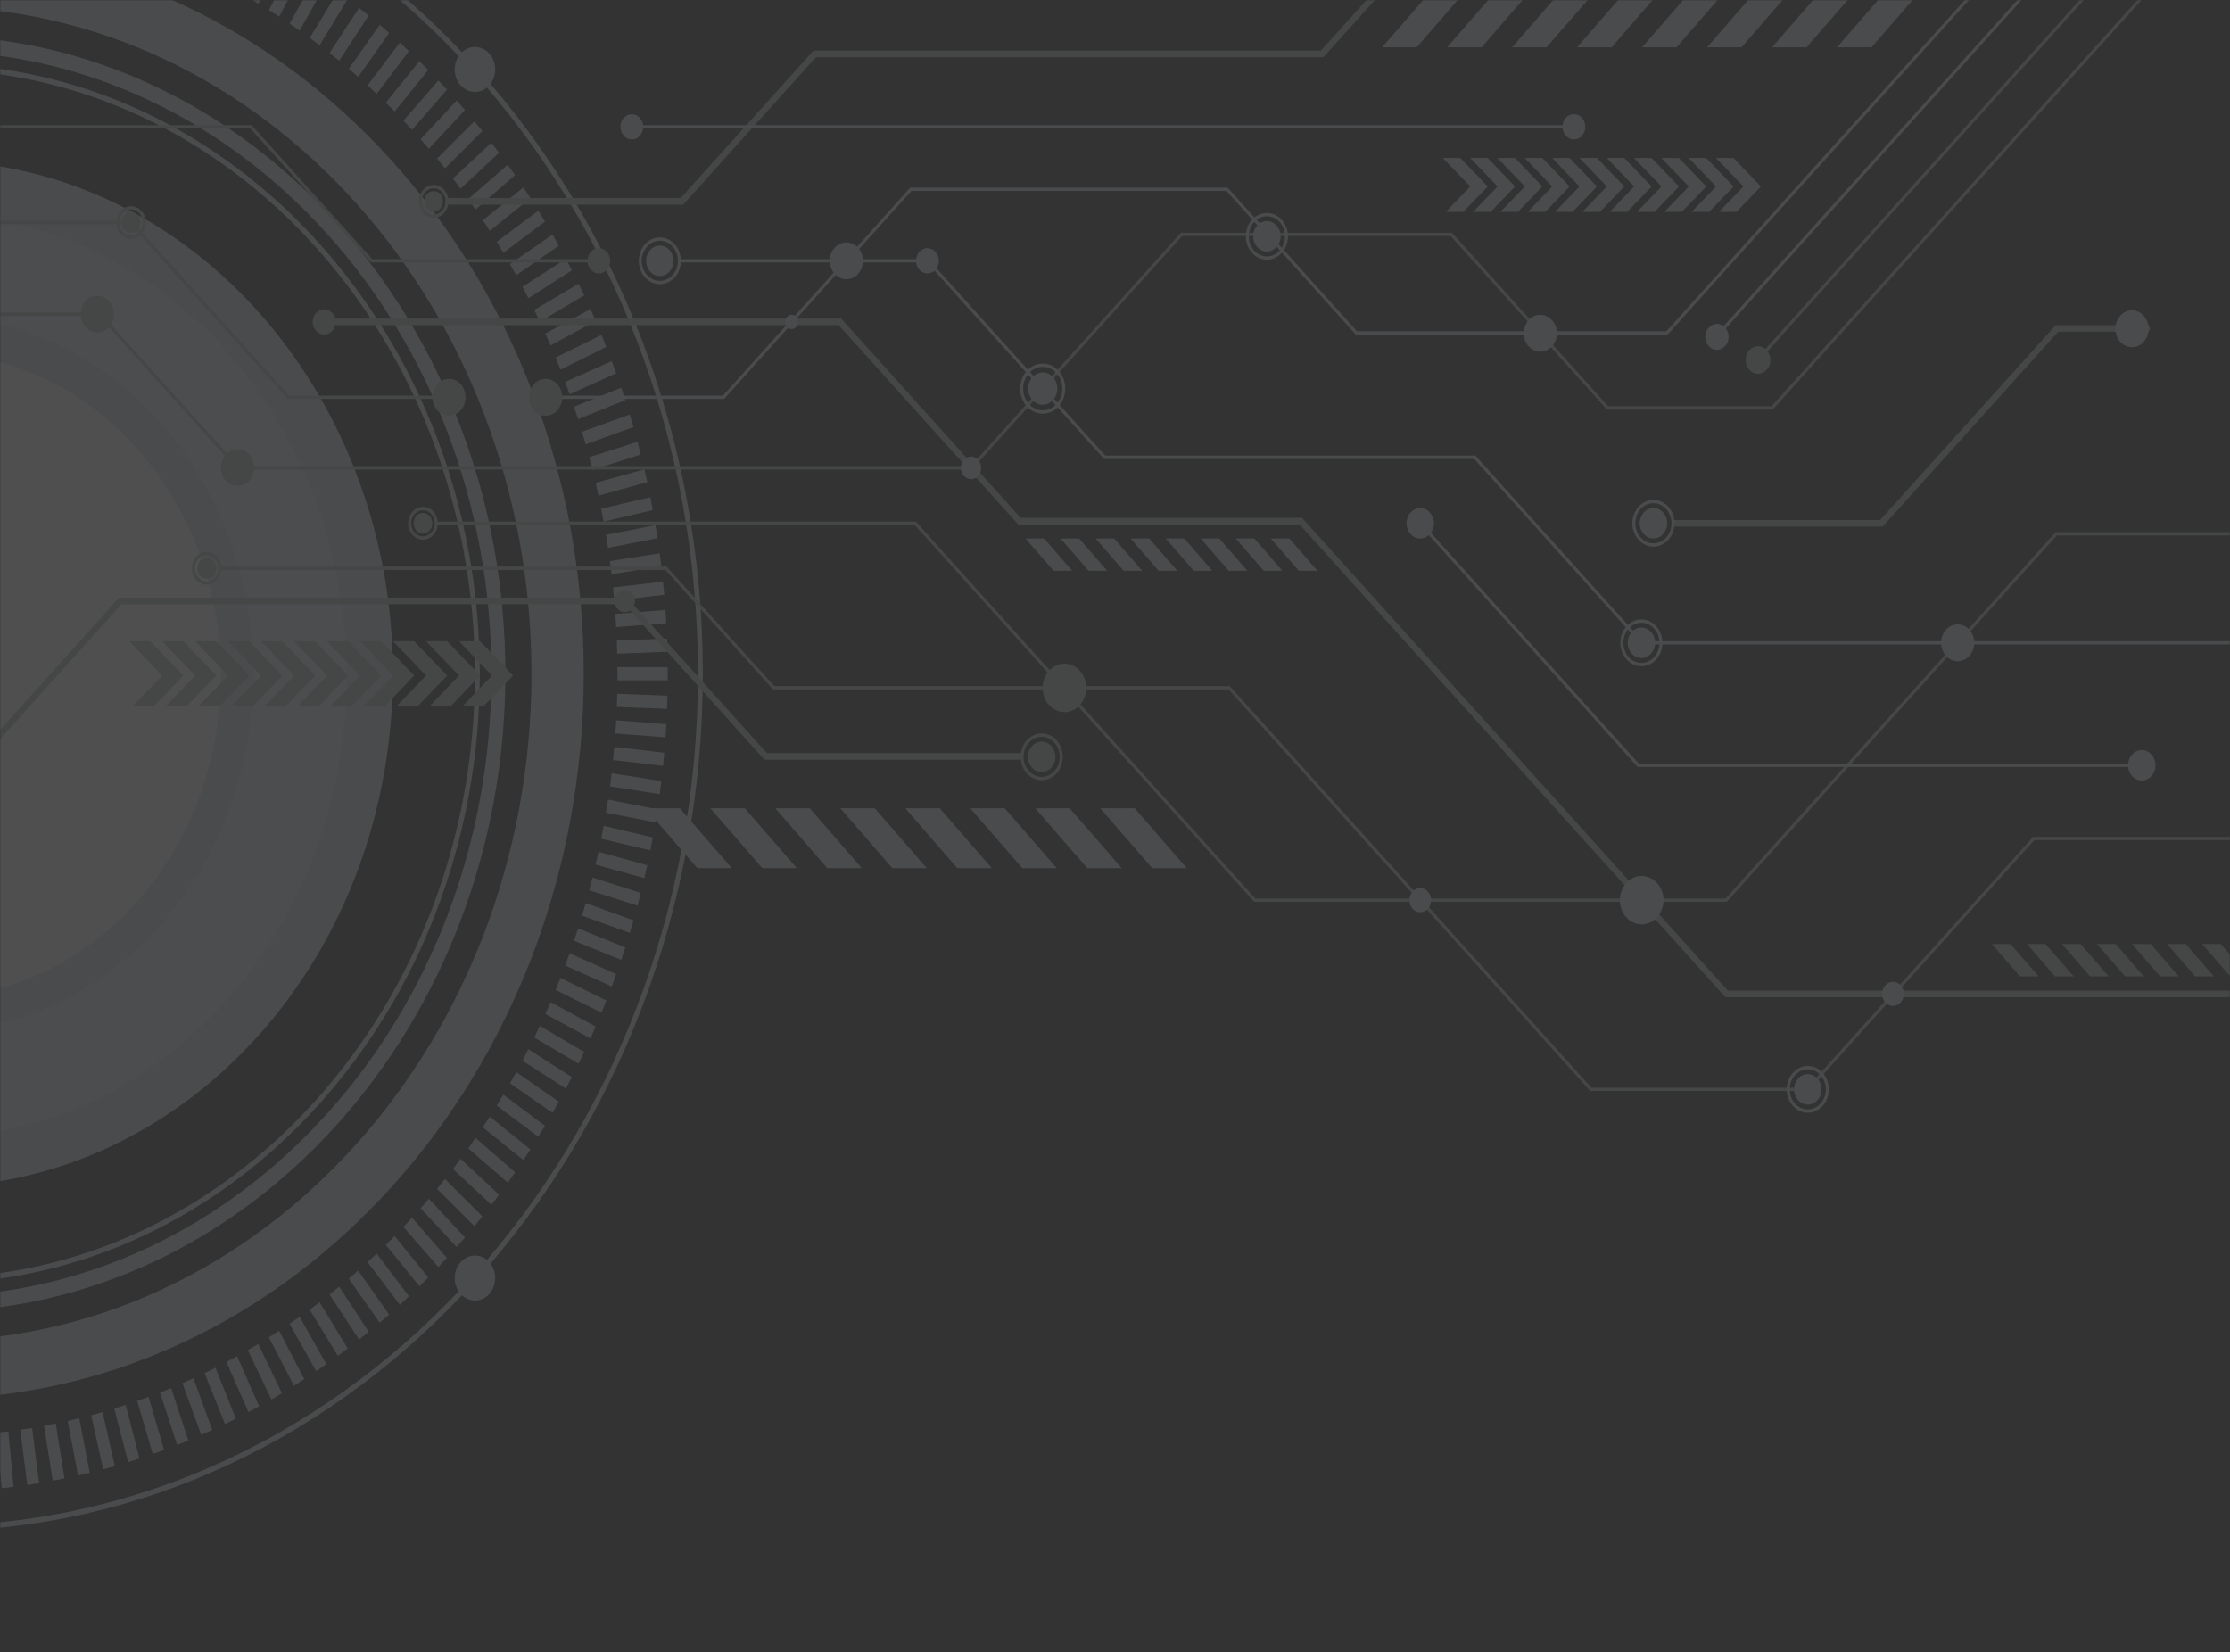 <svg width="884" height="655" viewBox="0 0 884 655" fill="none" xmlns="http://www.w3.org/2000/svg">
<rect x="0" y="0" width="884" height="655" fill="#333333" stroke="none"/>
<g opacity="0.15">
<mask id="mask0_314_4831" style="mask-type:luminance" maskUnits="userSpaceOnUse" x="0" y="0" width="884" height="655">
<path d="M884 0H0V654.333H884V0Z" fill="white"/>
</mask>
<g mask="url(#mask0_314_4831)">
<path d="M-27.474 520.009C-153.088 520.009 -255.282 406.544 -255.282 267.074C-255.282 127.605 -153.088 14.139 -27.474 14.139C98.139 14.139 200.334 127.605 200.334 267.074C200.334 406.544 98.139 520.009 -27.474 520.009ZM-27.474 20.271C-150.044 20.271 -249.759 130.987 -249.759 267.075C-249.759 403.163 -150.044 513.875 -27.474 513.875C95.094 513.875 194.814 403.162 194.814 267.075C194.814 130.986 95.094 20.271 -27.474 20.271Z" fill="#CED6DB"/>
<path d="M-27.474 554.501C-170.217 554.501 -286.347 425.562 -286.347 267.076C-286.347 108.59 -170.219 -20.348 -27.474 -20.348C115.269 -20.348 231.401 108.589 231.401 267.076C231.401 425.561 115.269 554.501 -27.474 554.501ZM-27.474 2.642C-158.797 2.642 -265.639 121.267 -265.639 267.075C-265.639 412.882 -158.798 531.507 -27.474 531.507C103.85 531.507 210.69 412.882 210.69 267.075C210.69 121.268 103.849 2.642 -27.474 2.642Z" fill="#CED6DB"/>
<path d="M-27.474 606.924C-196.252 606.924 -333.563 454.467 -333.563 267.076C-333.563 79.682 -196.252 -72.773 -27.474 -72.773C141.301 -72.773 278.614 79.682 278.614 267.076C278.614 454.467 141.301 606.924 -27.474 606.924ZM-27.474 -70.634C-195.192 -70.634 -331.636 80.861 -331.636 267.076C-331.636 453.288 -195.192 604.785 -27.474 604.785C140.241 604.785 276.688 453.288 276.688 267.076C276.688 80.863 140.239 -70.634 -27.474 -70.634Z" fill="#CED6DB"/>
<path d="M-27.474 508.743C-147.492 508.743 -245.135 400.33 -245.135 267.075C-245.135 133.818 -147.492 25.406 -27.474 25.406C92.544 25.406 190.187 133.818 190.187 267.075C190.187 400.33 92.544 508.743 -27.474 508.743ZM-27.474 27.545C-146.43 27.545 -243.208 134.998 -243.208 267.074C-243.208 399.148 -146.431 506.603 -27.474 506.603C91.481 506.603 188.26 399.15 188.26 267.074C188.26 134.999 91.481 27.545 -27.474 27.545Z" fill="#CED6DB"/>
<path d="M154.577 289.872C165.919 178.242 93.608 77.539 -6.935 64.945C-107.477 52.352 -198.178 132.638 -209.52 244.268C-220.862 355.898 -148.551 456.601 -48.008 469.195C52.534 481.788 143.235 401.503 154.577 289.872Z" fill="#CED6DB"/>
<path d="M-192.375 267.877C-192.375 166.758 -118.546 84.791 -27.474 84.791C63.599 84.791 137.43 166.759 137.43 267.877C137.43 368.997 63.598 450.966 -27.474 450.966C-118.546 450.966 -192.375 368.997 -192.375 267.877Z" fill="#DFE6EA"/>
<path d="M100.246 272.293C102.843 193.971 47.765 128.141 -22.776 125.257C-93.317 122.373 -152.607 183.527 -155.205 261.848C-157.802 340.17 -102.724 406 -32.183 408.884C38.358 411.769 97.648 350.615 100.246 272.293Z" fill="#CED6DB"/>
<path d="M-142.522 267.635C-142.522 197.087 -91.012 139.9 -27.474 139.9C36.067 139.9 87.573 197.087 87.573 267.635C87.573 338.182 36.066 395.373 -27.474 395.373C-91.012 395.373 -142.522 338.182 -142.522 267.635Z" fill="#EFF2F4"/>
<path d="M193.958 33.825C190.823 37.306 185.742 37.304 182.606 33.825C179.471 30.344 179.471 24.7 182.606 21.22C185.742 17.739 190.823 17.739 193.958 21.22C197.093 24.701 197.093 30.344 193.958 33.825Z" fill="#CED6DB"/>
<path d="M182.607 512.931C179.472 509.453 179.472 503.809 182.607 500.328C185.743 496.847 190.824 496.847 193.959 500.328C197.094 503.809 197.094 509.453 193.959 512.931C190.824 516.412 185.743 516.412 182.607 512.931Z" fill="#CED6DB"/>
<path d="M3.31 567.402L-1.379 567.949L0.702 589.938L5.391 589.391L3.31 567.402Z" fill="#CED6DB"/>
<path d="M12.727 566.057L8.058 566.785L10.827 588.678L15.496 587.95L12.727 566.057Z" fill="#CED6DB"/>
<path d="M22.103 564.287L17.46 565.195L20.915 586.967L25.558 586.058L22.103 564.287Z" fill="#CED6DB"/>
<path d="M31.427 562.194L26.815 563.283L30.959 584.909L35.571 583.82L31.427 562.194Z" fill="#CED6DB"/>
<path d="M40.694 559.741L36.119 561.008L40.938 582.459L45.512 581.192L40.694 559.741Z" fill="#CED6DB"/>
<path d="M49.822 556.912L45.29 558.355L50.782 579.609L55.314 578.165L49.822 556.912Z" fill="#CED6DB"/>
<path d="M58.874 553.717L54.391 555.334L60.543 576.358L65.027 574.741L58.874 553.717Z" fill="#CED6DB"/>
<path d="M67.849 550.245L63.419 552.036L70.231 572.811L74.661 571.02L67.849 550.245Z" fill="#CED6DB"/>
<path d="M76.676 546.341L72.305 548.303L79.767 568.802L84.138 566.841L76.676 546.341Z" fill="#CED6DB"/>
<path d="M85.406 542.178L81.099 544.307L89.198 564.507L93.505 562.379L85.406 542.178Z" fill="#CED6DB"/>
<path d="M93.987 537.589L89.75 539.885L98.482 559.754L102.719 557.458L93.987 537.589Z" fill="#CED6DB"/>
<path d="M102.406 532.757L98.243 535.215L107.596 554.738L111.758 552.28L102.406 532.757Z" fill="#CED6DB"/>
<path d="M110.666 527.545L106.583 530.162L116.541 549.312L120.624 546.694L110.666 527.545Z" fill="#CED6DB"/>
<path d="M118.8 522.015L114.803 524.789L125.361 543.545L129.358 540.771L118.8 522.015Z" fill="#CED6DB"/>
<path d="M126.697 516.209L122.788 519.137L133.925 537.468L137.834 534.541L126.697 516.209Z" fill="#CED6DB"/>
<path d="M134.461 510.062L130.646 513.139L142.353 531.028L146.167 527.951L134.461 510.062Z" fill="#CED6DB"/>
<path d="M141.984 503.683L138.269 506.906L150.531 524.331L154.246 521.108L141.984 503.683Z" fill="#CED6DB"/>
<path d="M149.312 496.922L145.701 500.287L158.507 517.225L162.118 513.86L149.312 496.922Z" fill="#CED6DB"/>
<path d="M156.444 489.967L152.939 493.471L166.268 509.904L169.772 506.4L156.444 489.967Z" fill="#CED6DB"/>
<path d="M163.326 482.721L159.935 486.357L173.769 502.262L177.161 498.626L163.326 482.721Z" fill="#CED6DB"/>
<path d="M169.996 475.187L166.722 478.953L181.045 494.308L184.32 490.542L169.996 475.187Z" fill="#CED6DB"/>
<path d="M176.403 467.368L173.248 471.258L188.048 486.053L191.202 482.163L176.403 467.368Z" fill="#CED6DB"/>
<path d="M182.583 459.382L179.554 463.393L194.816 477.605L197.846 473.594L182.583 459.382Z" fill="#CED6DB"/>
<path d="M188.523 451.087L185.621 455.213L201.321 468.829L204.223 464.703L188.523 451.087Z" fill="#CED6DB"/>
<path d="M194.138 442.634L191.367 446.869L207.482 459.863L210.252 455.628L194.138 442.634Z" fill="#CED6DB"/>
<path d="M199.518 433.92L196.883 438.26L213.394 450.62L216.03 446.28L199.518 433.92Z" fill="#CED6DB"/>
<path d="M204.658 425.003L202.16 429.443L219.053 441.156L221.55 436.716L204.658 425.003Z" fill="#CED6DB"/>
<path d="M209.457 415.935L207.101 420.469L224.349 431.52L226.705 426.986L209.457 415.935Z" fill="#CED6DB"/>
<path d="M213.995 406.646L211.781 411.268L229.364 421.649L231.578 417.027L213.995 406.646Z" fill="#CED6DB"/>
<path d="M218.241 397.244L216.175 401.949L234.072 411.639L236.138 406.934L218.241 397.244Z" fill="#CED6DB"/>
<path d="M222.194 387.643L220.277 392.426L238.47 401.416L240.387 396.633L222.194 387.643Z" fill="#CED6DB"/>
<path d="M225.815 377.889L224.049 382.742L242.512 391.027L244.278 386.174L225.815 377.889Z" fill="#CED6DB"/>
<path d="M229.164 368.015L227.552 372.934L246.265 380.495L247.877 375.576L229.164 368.015Z" fill="#CED6DB"/>
<path d="M232.188 357.987L230.73 362.967L249.673 369.8L251.13 364.82L232.188 357.987Z" fill="#CED6DB"/>
<path d="M234.882 347.867L233.582 352.9L252.725 358.994L254.025 353.961L234.882 347.867Z" fill="#CED6DB"/>
<path d="M237.267 337.659L236.126 342.738L255.447 348.089L256.588 343.009L237.267 337.659Z" fill="#CED6DB"/>
<path d="M239.309 327.371L238.328 332.49L257.804 337.089L258.785 331.97L239.309 327.371Z" fill="#CED6DB"/>
<path d="M241.039 316.987L240.221 322.143L259.834 325.981L260.652 320.826L241.039 316.987Z" fill="#CED6DB"/>
<path d="M242.463 306.543L241.807 311.727L261.529 314.805L262.186 309.621L242.463 306.543Z" fill="#CED6DB"/>
<path d="M243.53 296.075L243.037 301.281L262.841 303.594L263.334 298.388L243.53 296.075Z" fill="#CED6DB"/>
<path d="M244.279 285.534L243.95 290.756L263.816 292.297L264.145 287.075L244.279 285.534Z" fill="#CED6DB"/>
<path d="M244.689 275.005L244.525 280.236L264.431 281.006L264.595 275.774L244.689 275.005Z" fill="#CED6DB"/>
<path d="M264.684 264.453H244.77V269.688H264.684V264.453Z" fill="#CED6DB"/>
<path d="M264.428 253.132L244.521 253.904L244.685 259.136L264.593 258.364L264.428 253.132Z" fill="#CED6DB"/>
<path d="M263.801 241.809L243.934 243.359L244.264 248.581L264.131 247.031L263.801 241.809Z" fill="#CED6DB"/>
<path d="M262.834 230.558L243.026 232.873L243.52 238.08L263.328 235.765L262.834 230.558Z" fill="#CED6DB"/>
<path d="M261.526 219.333L241.8 222.412L242.456 227.596L262.182 224.517L261.526 219.333Z" fill="#CED6DB"/>
<path d="M259.836 208.169L240.224 212.012L241.043 217.167L260.655 213.324L259.836 208.169Z" fill="#CED6DB"/>
<path d="M257.799 197.066L238.318 201.666L239.299 206.786L258.78 202.186L257.799 197.066Z" fill="#CED6DB"/>
<path d="M255.446 186.047L236.121 191.398L237.262 196.478L256.586 191.126L255.446 186.047Z" fill="#CED6DB"/>
<path d="M252.724 175.141L233.576 181.236L234.876 186.27L254.023 180.175L252.724 175.141Z" fill="#CED6DB"/>
<path d="M249.648 164.32L230.709 171.154L232.166 176.132L251.105 169.298L249.648 164.32Z" fill="#CED6DB"/>
<path d="M246.263 153.68L227.549 161.244L229.161 166.162L247.875 158.598L246.263 153.68Z" fill="#CED6DB"/>
<path d="M242.51 143.131L224.047 151.416L225.813 156.269L244.276 147.984L242.51 143.131Z" fill="#CED6DB"/>
<path d="M238.451 132.745L220.257 141.738L222.174 146.52L240.369 137.526L238.451 132.745Z" fill="#CED6DB"/>
<path d="M234.084 122.522L216.186 132.215L218.253 136.921L236.151 127.228L234.084 122.522Z" fill="#CED6DB"/>
<path d="M229.372 112.48L211.786 122.863L214 127.485L231.586 117.102L229.372 112.48Z" fill="#CED6DB"/>
<path d="M224.366 102.618L207.115 113.674L209.473 118.209L226.724 107.153L224.366 102.618Z" fill="#CED6DB"/>
<path d="M219.03 92.96L202.139 104.68L204.638 109.12L221.529 97.4L219.03 92.96Z" fill="#CED6DB"/>
<path d="M213.419 83.496L196.907 95.865L199.545 100.206L216.057 87.837L213.419 83.496Z" fill="#CED6DB"/>
<path d="M207.5 74.293L191.385 87.293L194.156 91.528L210.271 78.528L207.5 74.293Z" fill="#CED6DB"/>
<path d="M201.287 65.304L185.592 78.918L188.494 83.043L204.19 69.429L201.287 65.304Z" fill="#CED6DB"/>
<path d="M194.805 56.546L179.548 70.762L182.578 74.772L197.836 60.556L194.805 56.546Z" fill="#CED6DB"/>
<path d="M188.057 48.061L173.257 62.859L176.412 66.749L191.212 51.951L188.057 48.061Z" fill="#CED6DB"/>
<path d="M181.041 39.846L166.717 55.207L169.991 58.971L184.316 43.611L181.041 39.846Z" fill="#CED6DB"/>
<path d="M173.771 31.902L159.941 47.815L163.333 51.449L177.163 35.536L173.771 31.902Z" fill="#CED6DB"/>
<path d="M166.26 24.246L152.939 40.684L156.444 44.185L169.765 27.748L166.26 24.246Z" fill="#CED6DB"/>
<path d="M158.507 16.891L145.707 33.836L149.319 37.2L162.119 20.255L158.507 16.891Z" fill="#CED6DB"/>
<path d="M150.537 9.845L138.273 27.271L141.989 30.494L154.252 13.068L150.537 9.845Z" fill="#CED6DB"/>
<path d="M142.338 3.1L130.631 20.99L134.445 24.067L146.152 6.177L142.338 3.1Z" fill="#CED6DB"/>
<path d="M133.938 -3.317L122.803 15.018L126.712 17.944L137.847 -0.39L133.938 -3.317Z" fill="#CED6DB"/>
<path d="M125.344 -9.403L114.792 9.352L118.791 12.125L129.343 -6.63L125.344 -9.403Z" fill="#CED6DB"/>
<path d="M116.553 -15.168L106.598 3.982L110.682 6.6L120.637 -12.551L116.553 -15.168Z" fill="#CED6DB"/>
<path d="M107.594 -20.573L98.249 -1.045L102.413 1.411L111.757 -18.116L107.594 -20.573Z" fill="#CED6DB"/>
<path d="M808.133 387.045H800.761L789.641 374.234H797.011L808.133 387.045Z" fill="#B0B5B7"/>
<path d="M822.021 387.045H814.652L803.53 374.234H810.9L822.021 387.045Z" fill="#B0B5B7"/>
<path d="M835.912 387.045H828.543L817.422 374.234H824.791L835.912 387.045Z" fill="#B0B5B7"/>
<path d="M849.802 387.045H842.43L831.31 374.234H838.681L849.802 387.045Z" fill="#B0B5B7"/>
<path d="M863.691 387.045H856.322L845.2 374.234H852.569L863.691 387.045Z" fill="#B0B5B7"/>
<path d="M877.582 387.045H870.213L859.091 374.234H866.46L877.582 387.045Z" fill="#B0B5B7"/>
<path d="M891.472 387.045H884.101L872.981 374.234H880.348L891.472 387.045Z" fill="#B0B5B7"/>
<path d="M906.789 255.475H650.64L584.377 181.905H437.633L367.502 104.039H269.328C269.002 104.039 268.738 103.746 268.738 103.385C268.738 103.024 269.002 102.73 269.328 102.73H367.99L438.121 180.596H584.865L651.128 254.167H906.789C907.115 254.167 907.379 254.46 907.379 254.821C907.379 255.182 907.115 255.475 906.789 255.475Z" fill="#CED6DB"/>
<path d="M385.279 186.106H93.51C93.185 186.106 92.921 185.813 92.921 185.452C92.921 185.091 93.185 184.797 93.51 184.797H384.789L468.135 92.262H575.554L637.512 161.053H702.243L861.525 -15.795C861.755 -16.05 862.128 -16.05 862.358 -15.795C862.588 -15.54 862.588 -15.125 862.358 -14.87L702.731 162.362H637.024L575.066 93.57H468.623L385.279 186.106Z" fill="#B0B5B7"/>
<path d="M906.789 395.295H683.966L515.181 207.894H403.626L332.487 128.908H128.477C127.826 128.908 127.298 128.322 127.298 127.6C127.298 126.877 127.826 126.291 128.477 126.291H333.463L404.602 205.277H516.156L684.942 392.678H906.789C907.441 392.678 907.968 393.263 907.968 393.987C907.968 394.709 907.441 395.295 906.789 395.295Z" fill="#B0B5B7"/>
<path d="M684.548 357.491H497.155L362.585 208.078H173.266C172.941 208.078 172.677 207.785 172.677 207.424C172.677 207.063 172.941 206.77 173.266 206.77H363.073L497.643 356.183H684.06L814.869 210.947H935.523C935.848 210.947 936.112 211.24 936.112 211.601C936.112 211.962 935.848 212.255 935.523 212.255H815.358L684.548 357.491Z" fill="#B0B5B7"/>
<path d="M287.055 158.133H216.288C215.962 158.133 215.698 157.839 215.698 157.478C215.698 157.117 215.962 156.824 216.288 156.824H286.567L360.823 74.378H486.642L537.914 131.305H660.598L796.069 -19.109C796.299 -19.365 796.673 -19.365 796.902 -19.109C797.132 -18.854 797.132 -18.439 796.902 -18.184L661.086 132.614H537.427L486.155 75.686H361.311L287.055 158.133Z" fill="#CED6DB"/>
<path d="M716.875 432.482H630.376L486.989 273.279H306.43L263.778 225.922H87.223C86.898 225.922 86.634 225.629 86.634 225.268C86.634 224.906 86.898 224.613 87.223 224.613H264.267L306.92 271.97H487.477L630.864 431.172H716.387L805.951 331.73H906.789C907.114 331.73 907.378 332.023 907.378 332.385C907.378 332.746 907.114 333.039 906.789 333.039H806.438L716.875 432.482Z" fill="#B0B5B7"/>
<path d="M270.798 81.138H177.981C177.331 81.138 176.803 80.552 176.803 79.829C176.803 79.107 177.331 78.521 177.981 78.521H269.822L322.468 20.066H523.628L563.308 -23.991C563.768 -24.503 564.513 -24.503 564.974 -23.991C565.435 -23.48 565.435 -22.652 564.974 -22.141L524.604 22.682H323.444L270.798 81.138Z" fill="#B0B5B7"/>
<path d="M-15.714 309.942C-16.015 309.942 -16.317 309.814 -16.547 309.559C-17.008 309.047 -17.008 308.22 -16.547 307.708L47.213 236.916H248.507L303.997 298.525H404.482C405.133 298.525 405.661 299.112 405.661 299.834C405.661 300.556 405.133 301.143 404.482 301.143H303.02L247.53 239.533H48.189L-14.88 309.559C-15.11 309.815 -15.412 309.942 -15.714 309.942Z" fill="#B0B5B7"/>
<path d="M233.967 104.039H147.091L99.257 50.93H-15.713C-16.039 50.93 -16.303 50.637 -16.303 50.275C-16.303 49.914 -16.039 49.621 -15.713 49.621H99.745L147.579 102.731H233.967C234.292 102.731 234.556 103.024 234.556 103.385C234.556 103.746 234.292 104.039 233.967 104.039Z" fill="#B0B5B7"/>
<path d="M177.981 158.132H114.088L51.717 88.881H-25.929C-26.255 88.881 -26.519 88.588 -26.519 88.227C-26.519 87.865 -26.255 87.572 -25.929 87.572H52.205L114.576 156.823H177.981C178.307 156.823 178.571 157.116 178.571 157.477C178.571 157.839 178.307 158.132 177.981 158.132Z" fill="#B0B5B7"/>
<path d="M94.162 185.988C94.011 185.988 93.86 185.924 93.744 185.797L39.134 125.162H-25.929C-26.255 125.162 -26.519 124.869 -26.519 124.508C-26.519 124.147 -26.255 123.854 -25.929 123.854H39.622L94.578 184.87C94.808 185.125 94.808 185.54 94.578 185.795C94.463 185.924 94.312 185.988 94.162 185.988Z" fill="#B0B5B7"/>
<path d="M746.328 208.734H663.886C663.234 208.734 662.707 208.148 662.707 207.425C662.707 206.703 663.234 206.116 663.886 206.116H745.352L814.922 128.871H851.123C851.775 128.871 852.301 129.457 852.301 130.18C852.301 130.902 851.775 131.488 851.123 131.488H815.898L746.328 208.734Z" fill="#B0B5B7"/>
<path d="M716.631 441.097C712.028 441.097 708.282 436.938 708.282 431.828C708.282 426.718 712.028 422.559 716.631 422.559C721.233 422.559 724.979 426.718 724.979 431.828C724.979 436.938 721.233 441.097 716.631 441.097ZM716.631 423.867C712.677 423.867 709.461 427.437 709.461 431.828C709.461 436.217 712.677 439.789 716.631 439.789C720.584 439.789 723.801 436.218 723.801 431.828C723.801 427.437 720.584 423.867 716.631 423.867Z" fill="#CED6DB"/>
<path d="M716.63 437.864C719.633 437.864 722.066 435.162 722.066 431.829C722.066 428.495 719.633 425.793 716.63 425.793C713.628 425.793 711.194 428.495 711.194 431.829C711.194 435.162 713.628 437.864 716.63 437.864Z" fill="#CED6DB"/>
<path d="M650.676 264.091C646.073 264.091 642.327 259.934 642.327 254.822C642.327 249.71 646.073 245.553 650.676 245.553C655.278 245.553 659.024 249.71 659.024 254.822C659.024 259.934 655.278 264.091 650.676 264.091ZM650.676 246.861C646.721 246.861 643.506 250.433 643.506 254.822C643.506 259.211 646.721 262.783 650.676 262.783C654.629 262.783 657.845 259.211 657.845 254.822C657.845 250.433 654.63 246.861 650.676 246.861Z" fill="#CED6DB"/>
<path d="M650.676 260.858C653.678 260.858 656.112 258.156 656.112 254.823C656.112 251.489 653.678 248.787 650.676 248.787C647.674 248.787 645.24 251.489 645.24 254.823C645.24 258.156 647.674 260.858 650.676 260.858Z" fill="#CED6DB"/>
<path d="M655.438 216.693C650.836 216.693 647.09 212.535 647.09 207.424C647.09 202.312 650.836 198.154 655.438 198.154C660.041 198.154 663.787 202.312 663.787 207.424C663.787 212.535 660.041 216.693 655.438 216.693ZM655.438 199.463C651.485 199.463 648.269 203.034 648.269 207.424C648.269 211.813 651.485 215.384 655.438 215.384C659.392 215.384 662.608 211.813 662.608 207.424C662.608 203.034 659.392 199.463 655.438 199.463Z" fill="#CED6DB"/>
<path d="M655.439 213.46C658.441 213.46 660.875 210.758 660.875 207.424C660.875 204.091 658.441 201.389 655.439 201.389C652.437 201.389 650.003 204.091 650.003 207.424C650.003 210.758 652.437 213.46 655.439 213.46Z" fill="#CED6DB"/>
<path d="M568.435 207.424C568.435 210.757 566.002 213.46 562.999 213.46C559.997 213.46 557.563 210.757 557.563 207.424C557.563 204.091 559.999 201.389 562.999 201.389C566 201.389 568.435 204.091 568.435 207.424Z" fill="#CED6DB"/>
<path d="M849.021 309.395C852.023 309.395 854.457 306.693 854.457 303.36C854.457 300.026 852.023 297.324 849.021 297.324C846.019 297.324 843.585 300.026 843.585 303.36C843.585 306.693 846.019 309.395 849.021 309.395Z" fill="#CED6DB"/>
<path d="M502.213 102.945C497.61 102.945 493.864 98.787 493.864 93.675C493.864 88.564 497.61 84.406 502.213 84.406C506.815 84.406 510.561 88.564 510.561 93.675C510.561 98.787 506.815 102.945 502.213 102.945ZM502.213 85.715C498.258 85.715 495.043 89.286 495.043 93.675C495.043 98.065 498.258 101.636 502.213 101.636C506.166 101.636 509.383 98.065 509.383 93.675C509.383 89.286 506.167 85.715 502.213 85.715Z" fill="#CED6DB"/>
<path d="M502.212 99.712C505.215 99.712 507.648 97.01 507.648 93.676C507.648 90.343 505.215 87.641 502.212 87.641C499.21 87.641 496.776 90.343 496.776 93.676C496.776 97.01 499.21 99.712 502.212 99.712Z" fill="#CED6DB"/>
<path d="M412.929 309.287C408.325 309.287 404.58 305.129 404.58 300.017C404.58 294.906 408.325 290.748 412.929 290.748C417.532 290.748 421.277 294.906 421.277 300.017C421.277 305.129 417.532 309.287 412.929 309.287ZM412.929 292.057C408.975 292.057 405.759 295.628 405.759 300.017C405.759 304.407 408.975 307.978 412.929 307.978C416.882 307.978 420.098 304.407 420.098 300.017C420.098 295.628 416.882 292.057 412.929 292.057Z" fill="#B0B5B7"/>
<path d="M412.928 306.054C415.93 306.054 418.364 303.351 418.364 300.018C418.364 296.685 415.93 293.982 412.928 293.982C409.926 293.982 407.492 296.685 407.492 300.018C407.492 303.351 409.926 306.054 412.928 306.054Z" fill="#B0B5B7"/>
<path d="M261.567 112.654C256.963 112.654 253.219 108.496 253.219 103.385C253.219 98.273 256.963 94.115 261.567 94.115C266.171 94.115 269.916 98.273 269.916 103.385C269.916 108.496 266.171 112.654 261.567 112.654ZM261.567 95.424C257.614 95.424 254.397 98.995 254.397 103.385C254.397 107.774 257.614 111.345 261.567 111.345C265.521 111.345 268.737 107.774 268.737 103.385C268.737 98.995 265.521 95.424 261.567 95.424Z" fill="#CED6DB"/>
<path d="M261.567 109.421C264.569 109.421 267.003 106.719 267.003 103.385C267.003 100.052 264.569 97.35 261.567 97.35C258.565 97.35 256.131 100.052 256.131 103.385C256.131 106.719 258.565 109.421 261.567 109.421Z" fill="#CED6DB"/>
<path d="M171.903 86.34C168.67 86.34 166.039 83.419 166.039 79.829C166.039 76.239 168.67 73.318 171.903 73.318C175.136 73.318 177.767 76.239 177.767 79.829C177.767 83.419 175.136 86.34 171.903 86.34ZM171.903 74.627C169.319 74.627 167.218 76.96 167.218 79.829C167.218 82.698 169.319 85.031 171.903 85.031C174.487 85.031 176.588 82.698 176.588 79.829C176.588 76.96 174.487 74.627 171.903 74.627Z" fill="#B0B5B7"/>
<path d="M175.599 79.829C175.599 82.094 173.944 83.932 171.904 83.932C169.864 83.932 168.209 82.094 168.209 79.829C168.209 77.564 169.864 75.727 171.904 75.727C173.944 75.727 175.599 77.564 175.599 79.829Z" fill="#B0B5B7"/>
<path d="M51.961 94.738C48.727 94.738 46.097 91.817 46.097 88.227C46.097 84.638 48.727 81.717 51.961 81.717C55.194 81.717 57.824 84.638 57.824 88.227C57.824 91.817 55.194 94.738 51.961 94.738ZM51.961 83.025C49.377 83.025 47.275 85.359 47.275 88.227C47.275 91.096 49.377 93.429 51.961 93.429C54.544 93.429 56.646 91.096 56.646 88.227C56.646 85.359 54.544 83.025 51.961 83.025Z" fill="#B0B5B7"/>
<path d="M55.656 88.228C55.656 90.493 54.001 92.33 51.961 92.33C49.92 92.33 48.266 90.493 48.266 88.228C48.266 85.962 49.92 84.125 51.961 84.125C54.001 84.125 55.656 85.962 55.656 88.228Z" fill="#B0B5B7"/>
<path d="M167.661 213.935C164.428 213.935 161.797 211.014 161.797 207.425C161.797 203.835 164.428 200.914 167.661 200.914C170.894 200.914 173.525 203.835 173.525 207.425C173.525 211.014 170.894 213.935 167.661 213.935ZM167.661 202.223C165.077 202.223 162.976 204.556 162.976 207.425C162.976 210.293 165.077 212.627 167.661 212.627C170.244 212.627 172.346 210.293 172.346 207.425C172.346 204.556 170.243 202.223 167.661 202.223Z" fill="#B0B5B7"/>
<path d="M171.356 207.425C171.356 209.69 169.701 211.528 167.661 211.528C165.621 211.528 163.966 209.69 163.966 207.425C163.966 205.16 165.621 203.322 167.661 203.322C169.701 203.322 171.356 205.16 171.356 207.425Z" fill="#B0B5B7"/>
<path d="M81.948 231.779C78.715 231.779 76.084 228.858 76.084 225.268C76.084 221.679 78.715 218.758 81.948 218.758C85.181 218.758 87.812 221.679 87.812 225.268C87.812 228.858 85.181 231.779 81.948 231.779ZM81.948 220.066C79.364 220.066 77.263 222.4 77.263 225.268C77.263 228.137 79.364 230.47 81.948 230.47C84.531 230.47 86.633 228.137 86.633 225.268C86.633 222.4 84.531 220.066 81.948 220.066Z" fill="#B0B5B7"/>
<path d="M85.643 225.269C85.643 227.535 83.988 229.371 81.948 229.371C79.908 229.371 78.253 227.534 78.253 225.269C78.253 223.003 79.908 221.166 81.948 221.166C83.988 221.166 85.643 223.002 85.643 225.269Z" fill="#B0B5B7"/>
<path d="M335.529 110.691C339.163 110.691 342.109 107.42 342.109 103.384C342.109 99.349 339.163 96.078 335.529 96.078C331.894 96.078 328.948 99.349 328.948 103.384C328.948 107.42 331.894 110.691 335.529 110.691Z" fill="#CED6DB"/>
<path d="M851.72 130.658C851.885 126.627 849.075 123.211 845.445 123.028C841.814 122.845 838.737 125.965 838.573 129.996C838.408 134.027 841.218 137.443 844.848 137.626C848.479 137.809 851.556 134.689 851.72 130.658Z" fill="#CED6DB"/>
<path d="M782.623 254.822C782.623 258.857 779.676 262.128 776.042 262.128C772.409 262.128 769.462 258.857 769.462 254.822C769.462 250.787 772.409 247.516 776.042 247.516C779.676 247.516 782.623 250.787 782.623 254.822Z" fill="#CED6DB"/>
<path d="M754.717 393.987C754.717 396.629 752.788 398.77 750.408 398.77C748.028 398.77 746.099 396.628 746.099 393.987C746.099 391.343 748.029 389.201 750.408 389.201C752.788 389.201 754.717 391.345 754.717 393.987Z" fill="#CED6DB"/>
<path d="M567.309 356.839C567.309 359.479 565.379 361.622 563 361.622C560.62 361.622 558.69 359.479 558.69 356.839C558.69 354.195 560.621 352.053 563 352.053C565.379 352.053 567.309 354.195 567.309 356.839Z" fill="#CED6DB"/>
<path d="M610.601 139.406C614.235 139.406 617.181 136.134 617.181 132.099C617.181 128.064 614.235 124.793 610.601 124.793C606.967 124.793 604.021 128.064 604.021 132.099C604.021 136.134 606.967 139.406 610.601 139.406Z" fill="#CED6DB"/>
<path d="M685.249 133.526C685.249 136.371 683.172 138.677 680.611 138.677C678.048 138.677 675.972 136.371 675.972 133.526C675.972 130.681 678.048 128.375 680.611 128.375C683.172 128.375 685.249 130.681 685.249 133.526Z" fill="#CED6DB"/>
<path d="M701.824 142.706C701.824 145.716 699.625 148.157 696.915 148.157C694.205 148.157 692.006 145.716 692.006 142.706C692.006 139.697 694.205 137.256 696.915 137.256C699.624 137.256 701.824 139.697 701.824 142.706Z" fill="#B0B5B7"/>
<path d="M421.963 282.289C426.737 282.289 430.607 277.992 430.607 272.692C430.607 267.392 426.737 263.096 421.963 263.096C417.19 263.096 413.32 267.392 413.32 272.692C413.32 277.992 417.19 282.289 421.963 282.289Z" fill="#B0B5B7"/>
<path d="M650.79 366.433C655.563 366.433 659.433 362.137 659.433 356.837C659.433 351.537 655.563 347.24 650.79 347.24C646.016 347.24 642.146 351.537 642.146 356.837C642.146 362.137 646.016 366.433 650.79 366.433Z" fill="#CED6DB"/>
<path d="M388.961 185.452C388.961 187.922 387.158 189.924 384.934 189.924C382.71 189.924 380.906 187.922 380.906 185.452C380.906 182.983 382.71 180.98 384.934 180.98C387.158 180.982 388.961 182.984 388.961 185.452Z" fill="#CED6DB"/>
<path d="M251.697 238.226C251.697 240.695 249.893 242.697 247.669 242.697C245.445 242.697 243.642 240.695 243.642 238.226C243.642 235.756 245.445 233.754 247.669 233.754C249.893 233.754 251.697 235.756 251.697 238.226Z" fill="#B0B5B7"/>
<path d="M413.356 163.969C408.427 163.969 404.416 159.517 404.416 154.044C404.416 148.571 408.426 144.119 413.356 144.119C418.285 144.119 422.295 148.571 422.295 154.044C422.296 159.517 418.285 163.969 413.356 163.969ZM413.356 145.426C409.076 145.426 405.595 149.292 405.595 154.043C405.595 158.795 409.076 162.659 413.356 162.659C417.636 162.659 421.117 158.793 421.117 154.043C421.118 149.292 417.636 145.426 413.356 145.426Z" fill="#CED6DB"/>
<path d="M419.128 154.042C419.128 157.581 416.543 160.449 413.356 160.449C410.169 160.449 407.585 157.579 407.585 154.042C407.585 150.503 410.17 147.635 413.356 147.635C416.542 147.635 419.128 150.505 419.128 154.042Z" fill="#CED6DB"/>
<path d="M216.287 164.784C219.921 164.784 222.867 161.513 222.867 157.478C222.867 153.443 219.921 150.172 216.287 150.172C212.652 150.172 209.706 153.443 209.706 157.478C209.706 161.513 212.652 164.784 216.287 164.784Z" fill="#B0B5B7"/>
<path d="M177.981 164.784C181.615 164.784 184.561 161.513 184.561 157.478C184.561 153.443 181.615 150.172 177.981 150.172C174.347 150.172 171.4 153.443 171.4 157.478C171.4 161.513 174.347 164.784 177.981 164.784Z" fill="#B0B5B7"/>
<path d="M94.162 192.64C97.796 192.64 100.742 189.369 100.742 185.334C100.742 181.298 97.796 178.027 94.162 178.027C90.527 178.027 87.581 181.298 87.581 185.334C87.581 189.369 90.527 192.64 94.162 192.64Z" fill="#B0B5B7"/>
<path d="M45.122 124.507C45.122 128.542 42.175 131.814 38.541 131.814C34.908 131.814 31.961 128.542 31.961 124.507C31.961 120.473 34.908 117.201 38.541 117.201C42.175 117.201 45.122 120.473 45.122 124.507Z" fill="#B0B5B7"/>
<path d="M313.822 130.435C315.232 130.435 316.376 129.166 316.376 127.6C316.376 126.033 315.232 124.764 313.822 124.764C312.411 124.764 311.268 126.033 311.268 127.6C311.268 129.166 312.411 130.435 313.822 130.435Z" fill="#CED6DB"/>
<path d="M367.648 108.401C370.143 108.401 372.166 106.156 372.166 103.385C372.166 100.615 370.143 98.369 367.648 98.369C365.153 98.369 363.13 100.615 363.13 103.385C363.13 106.156 365.153 108.401 367.648 108.401Z" fill="#CED6DB"/>
<path d="M237.405 108.401C239.9 108.401 241.922 106.156 241.922 103.385C241.922 100.615 239.9 98.369 237.405 98.369C234.909 98.369 232.887 100.615 232.887 103.385C232.887 106.156 234.909 108.401 237.405 108.401Z" fill="#B0B5B7"/>
<path d="M128.476 132.616C130.971 132.616 132.994 130.37 132.994 127.6C132.994 124.83 130.971 122.584 128.476 122.584C125.981 122.584 123.958 124.83 123.958 127.6C123.958 130.37 125.981 132.616 128.476 132.616Z" fill="#B0B5B7"/>
<path d="M623.909 50.93H253.808C253.483 50.93 253.219 50.637 253.219 50.275C253.219 49.914 253.483 49.621 253.808 49.621H623.909C624.235 49.621 624.499 49.914 624.499 50.275C624.499 50.637 624.235 50.93 623.909 50.93Z" fill="#CED6DB"/>
<path d="M250.468 55.292C252.963 55.292 254.986 53.046 254.986 50.276C254.986 47.506 252.963 45.26 250.468 45.26C247.973 45.26 245.95 47.506 245.95 50.276C245.95 53.046 247.973 55.292 250.468 55.292Z" fill="#CED6DB"/>
<path d="M623.91 55.293C626.405 55.293 628.429 53.046 628.429 50.275C628.429 47.504 626.405 45.258 623.91 45.258C621.414 45.258 619.391 47.504 619.391 50.275C619.391 53.046 621.414 55.293 623.91 55.293Z" fill="#CED6DB"/>
<path d="M681.572 132.754C681.421 132.754 681.27 132.689 681.155 132.563C680.925 132.307 680.925 131.893 681.155 131.637L818.455 -20.807C818.685 -21.062 819.059 -21.062 819.289 -20.807C819.518 -20.552 819.518 -20.137 819.289 -19.881L681.988 132.561C681.874 132.689 681.723 132.754 681.572 132.754Z" fill="#CED6DB"/>
<path d="M698.644 141.241C698.493 141.241 698.342 141.177 698.228 141.05C697.998 140.795 697.998 140.38 698.228 140.125L835.527 -12.32C835.757 -12.575 836.131 -12.575 836.361 -12.32C836.59 -12.065 836.59 -11.65 836.361 -11.395L699.061 141.049C698.946 141.177 698.795 141.241 698.644 141.241Z" fill="#B0B5B7"/>
<path d="M846.911 304.016H649.161L562.583 207.886C562.353 207.631 562.353 207.216 562.583 206.961C562.812 206.706 563.186 206.706 563.416 206.961L649.649 302.707H846.911C847.236 302.707 847.5 303 847.5 303.361C847.5 303.722 847.238 304.016 846.911 304.016Z" fill="#CED6DB"/>
<path d="M425.017 226.268H417.647L406.526 213.459H413.895L425.017 226.268Z" fill="#CED6DB"/>
<path d="M438.907 226.268H431.538L420.416 213.459H427.786L438.907 226.268Z" fill="#CED6DB"/>
<path d="M452.798 226.268H445.427L434.307 213.459H441.676L452.798 226.268Z" fill="#CED6DB"/>
<path d="M466.686 226.268H459.316L448.195 213.459H455.566L466.686 226.268Z" fill="#CED6DB"/>
<path d="M480.577 226.268H473.208L462.085 213.459H469.455L480.577 226.268Z" fill="#CED6DB"/>
<path d="M494.468 226.268H487.097L475.976 213.459H483.345L494.468 226.268Z" fill="#CED6DB"/>
<path d="M508.357 226.268H500.987L489.866 213.459H497.234L508.357 226.268Z" fill="#CED6DB"/>
<path d="M522.247 226.268H514.876L503.757 213.459H511.126L522.247 226.268Z" fill="#CED6DB"/>
<path d="M290.114 344.155H276.445L255.82 320.398H269.487L290.114 344.155Z" fill="#CED6DB"/>
<path d="M315.874 344.155H302.206L281.579 320.398H295.248L315.874 344.155Z" fill="#CED6DB"/>
<path d="M341.635 344.155H327.967L307.34 320.398H321.009L341.635 344.155Z" fill="#CED6DB"/>
<path d="M367.395 344.155H353.726L333.101 320.398H346.77L367.395 344.155Z" fill="#CED6DB"/>
<path d="M393.155 344.155H379.488L358.86 320.398H372.529L393.155 344.155Z" fill="#CED6DB"/>
<path d="M418.918 344.155H405.249L384.622 320.398H398.29L418.918 344.155Z" fill="#CED6DB"/>
<path d="M444.678 344.155H431.008L410.385 320.398H424.049L444.678 344.155Z" fill="#CED6DB"/>
<path d="M470.437 344.155H456.768L436.145 320.398H449.811L470.437 344.155Z" fill="#CED6DB"/>
<path d="M728.224 18.758H741.893L762.517 -4.998H748.849L728.224 18.758Z" fill="#CED6DB"/>
<path d="M702.464 18.758H716.132L736.757 -4.998H723.089L702.464 18.758Z" fill="#CED6DB"/>
<path d="M676.701 18.758H690.37L710.996 -4.998H697.328L676.701 18.758Z" fill="#CED6DB"/>
<path d="M650.941 18.758H664.609L685.235 -4.998H671.568L650.941 18.758Z" fill="#CED6DB"/>
<path d="M625.182 18.758H638.848L659.476 -4.998H645.807L625.182 18.758Z" fill="#CED6DB"/>
<path d="M599.42 18.758H613.088L633.714 -4.998H620.048L599.42 18.758Z" fill="#CED6DB"/>
<path d="M573.659 18.758H587.329L607.952 -4.998H594.288L573.659 18.758Z" fill="#CED6DB"/>
<path d="M547.9 18.758H561.568L582.191 -4.998H568.526L547.9 18.758Z" fill="#CED6DB"/>
<path d="M52.576 279.972H60.95L72.672 267.798L59.549 254.168H51.176L64.299 267.798L52.576 279.972Z" fill="#B0B5B7"/>
<path d="M65.653 279.972H74.027L85.748 267.798L72.624 254.168H64.25L77.374 267.798L65.653 279.972Z" fill="#B0B5B7"/>
<path d="M78.726 279.972H87.1L98.822 267.798L85.699 254.168H77.324L90.448 267.798L78.726 279.972Z" fill="#B0B5B7"/>
<path d="M91.801 279.972H100.175L111.897 267.798L98.774 254.168H90.399L103.523 267.798L91.801 279.972Z" fill="#B0B5B7"/>
<path d="M104.876 279.972H113.25L124.971 267.798L111.849 254.168H103.475L116.598 267.798L104.876 279.972Z" fill="#B0B5B7"/>
<path d="M117.951 279.972H126.326L138.046 267.798L124.923 254.168H116.55L129.673 267.798L117.951 279.972Z" fill="#B0B5B7"/>
<path d="M131.025 279.972H139.4L151.121 267.798L137.997 254.168H129.624L142.746 267.798L131.025 279.972Z" fill="#B0B5B7"/>
<path d="M144.1 279.972H152.474L164.196 267.798L151.073 254.168H142.698L155.822 267.798L144.1 279.972Z" fill="#B0B5B7"/>
<path d="M157.175 279.972H165.549L177.271 267.798L164.148 254.168H155.773L168.897 267.798L157.175 279.972Z" fill="#B0B5B7"/>
<path d="M170.249 279.972H178.624L190.345 267.798L177.221 254.168H168.848L181.971 267.798L170.249 279.972Z" fill="#B0B5B7"/>
<path d="M183.324 279.972H191.699L203.419 267.798L190.296 254.168H181.923L195.046 267.798L183.324 279.972Z" fill="#B0B5B7"/>
<path d="M573.121 84.003H580.058L589.765 73.92L578.897 62.633H571.961L582.829 73.92L573.121 84.003Z" fill="#CED6DB"/>
<path d="M583.951 84.003H590.886L600.594 73.92L589.726 62.633H582.789L593.659 73.92L583.951 84.003Z" fill="#CED6DB"/>
<path d="M594.779 84.003H601.716L611.423 73.92L600.556 62.633H593.618L604.488 73.92L594.779 84.003Z" fill="#CED6DB"/>
<path d="M605.609 84.003H612.543L622.252 73.92L611.384 62.633H604.447L615.317 73.92L605.609 84.003Z" fill="#CED6DB"/>
<path d="M616.437 84.003H623.374L633.081 73.92L622.213 62.633H615.277L626.146 73.92L616.437 84.003Z" fill="#CED6DB"/>
<path d="M627.268 84.003H634.202L643.91 73.92L633.041 62.633H626.105L636.975 73.92L627.268 84.003Z" fill="#CED6DB"/>
<path d="M638.094 84.003H645.031L654.738 73.92L643.87 62.633H636.935L647.803 73.92L638.094 84.003Z" fill="#CED6DB"/>
<path d="M648.926 84.003H655.86L665.569 73.92L654.699 62.633H647.764L658.632 73.92L648.926 84.003Z" fill="#CED6DB"/>
<path d="M659.753 84.003H666.689L676.398 73.92L665.528 62.633H658.593L669.46 73.92L659.753 84.003Z" fill="#CED6DB"/>
<path d="M670.582 84.003H677.517L687.226 73.92L676.356 62.633H669.421L680.289 73.92L670.582 84.003Z" fill="#CED6DB"/>
<path d="M681.41 84.003H688.347L698.055 73.92L687.186 62.633H680.251L691.118 73.92L681.41 84.003Z" fill="#CED6DB"/>
</g>
</g>
</svg>
